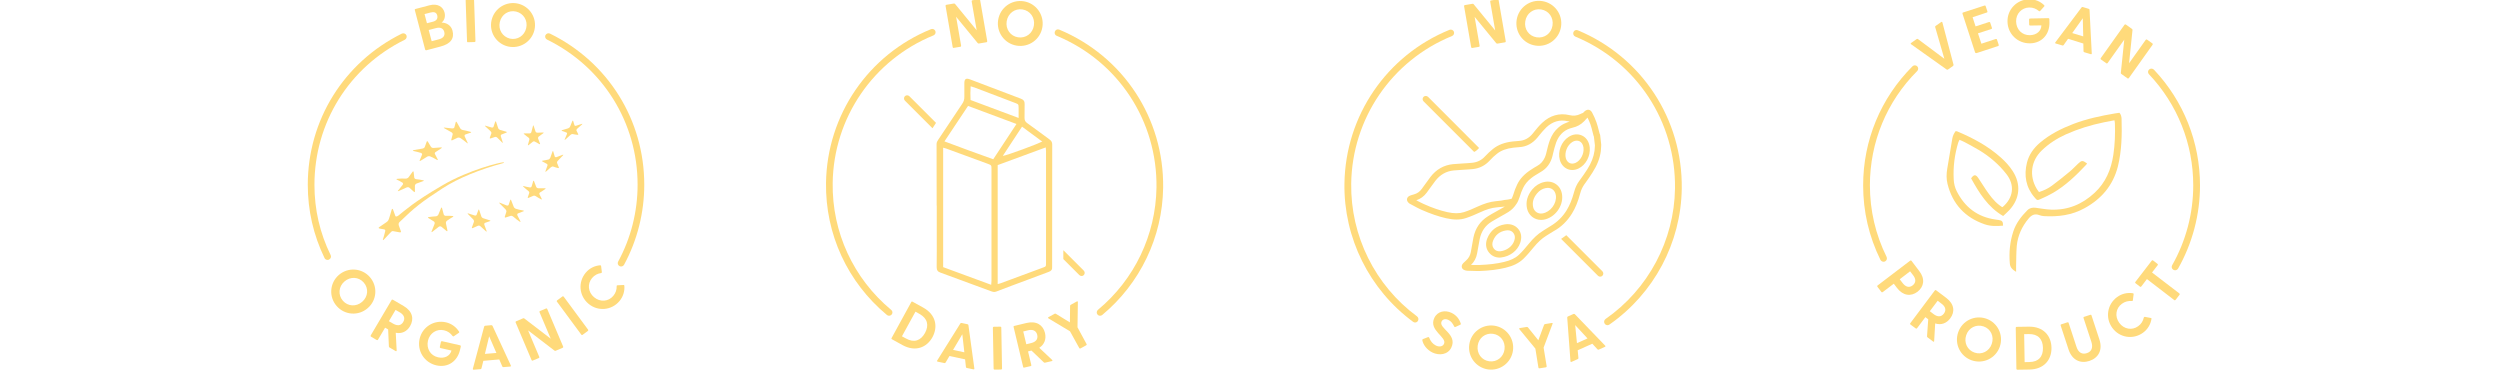 <?xml version="1.0" encoding="utf-8"?>
<!-- Generator: Adobe Illustrator 26.0.1, SVG Export Plug-In . SVG Version: 6.00 Build 0)  -->
<svg version="1.1" id="Layer_1" xmlns="http://www.w3.org/2000/svg" xmlns:xlink="http://www.w3.org/1999/xlink" x="0px" y="0px"
	 viewBox="0 0 270 40" style="enable-background:new 0 0 270 40;" xml:space="preserve">
<style type="text/css">
	.st0{clip-path:url(#SVGID_00000075134978073919746790000006322386117949167766_);}
	.st1{fill:#FFDA7B;}
	.st2{clip-path:url(#SVGID_00000173145264836922542860000008406335476209487549_);}
	.st3{clip-path:url(#SVGID_00000163053908079334780960000017701193503328213660_);}
	.st4{clip-path:url(#SVGID_00000040559881472524826740000003406179193887849883_);}
</style>
<g>
	<g>
		<g>
			<defs>
				<rect id="SVGID_1_" x="143.41" y="-0.08" width="40" height="40"/>
			</defs>
			<clipPath id="SVGID_00000121993761446690039260000000609796206585326500_">
				<use xlink:href="#SVGID_1_"  style="overflow:visible;"/>
			</clipPath>
			<g style="clip-path:url(#SVGID_00000121993761446690039260000000609796206585326500_);">
				<path class="st1" d="M156.77,33.79c-0.69-0.33-1.51-0.19-1.86,0.54c-0.66,1.36,1.4,2.07,1.04,2.81
					c-0.14,0.3-0.52,0.35-0.87,0.18c-0.36-0.18-0.57-0.46-0.73-0.85c-0.03-0.07-0.08-0.08-0.13-0.06l-0.54,0.21
					c-0.06,0.02-0.08,0.07-0.07,0.12c0.08,0.47,0.48,1.03,1.09,1.33c0.73,0.35,1.66,0.25,2.04-0.53c0.7-1.45-1.4-2.08-1.05-2.82
					c0.12-0.24,0.4-0.33,0.73-0.17c0.3,0.14,0.45,0.35,0.64,0.72c0.03,0.06,0.07,0.07,0.13,0.04l0.52-0.24
					c0.06-0.03,0.08-0.07,0.05-0.13C157.61,34.46,157.29,34.04,156.77,33.79z"/>
				<path class="st1" d="M161.36,35.17c-1.3-0.17-2.5,0.73-2.68,2.05c-0.18,1.31,0.75,2.5,2.04,2.68c1.3,0.17,2.5-0.73,2.68-2.04
					C163.58,36.54,162.66,35.35,161.36,35.17z M162.49,37.73c-0.11,0.84-0.83,1.4-1.65,1.29c-0.82-0.11-1.36-0.84-1.25-1.68
					c0.11-0.85,0.83-1.4,1.65-1.29C162.06,36.16,162.6,36.89,162.49,37.73L162.49,37.73z"/>
				<path class="st1" d="M167.6,34.88L166.87,35c-0.05,0.01-0.09,0.04-0.11,0.08l-0.62,1.67l-1.12-1.39
					c-0.03-0.04-0.08-0.05-0.13-0.05l-0.74,0.12c-0.08,0.01-0.1,0.06-0.05,0.13l1.72,2.09l0.33,2.05c0.01,0.06,0.05,0.09,0.11,0.08
					l0.7-0.11c0.06-0.01,0.09-0.05,0.08-0.11l-0.33-2.02l0.96-2.55C167.71,34.91,167.68,34.87,167.6,34.88L167.6,34.88z"/>
				<path class="st1" d="M170.08,33.93c-0.04-0.04-0.1-0.04-0.15-0.02l-0.6,0.27c-0.05,0.02-0.07,0.06-0.07,0.12l0.35,4.71
					c0,0.07,0.05,0.1,0.12,0.07l0.67-0.3c0.05-0.02,0.08-0.06,0.07-0.12l-0.08-0.83l1.58-0.71l0.56,0.61
					c0.04,0.04,0.09,0.05,0.13,0.03l0.67-0.3c0.07-0.03,0.08-0.09,0.03-0.13L170.08,33.93z M170.31,37.06l-0.19-1.95l1.33,1.44
					L170.31,37.06z"/>
				<path class="st1" d="M159.01,5.18l0.71-0.12c0.06-0.01,0.09-0.06,0.08-0.12l-0.54-3.12l2.33,2.84c0.03,0.04,0.08,0.05,0.13,0.05
					l0.82-0.14c0.06-0.01,0.09-0.06,0.08-0.12l-0.77-4.44c-0.01-0.06-0.06-0.09-0.12-0.08l-0.71,0.12
					c-0.06,0.01-0.09,0.06-0.08,0.12l0.54,3.12l-2.33-2.84c-0.03-0.04-0.08-0.05-0.13-0.04l-0.82,0.14
					c-0.06,0.01-0.09,0.06-0.08,0.12l0.77,4.45C158.9,5.15,158.95,5.19,159.01,5.18L159.01,5.18z"/>
				<path class="st1" d="M165.82,4.92c1.32,0.21,2.56-0.69,2.77-2.02c0.21-1.34-0.7-2.57-2.02-2.78c-1.32-0.21-2.56,0.69-2.77,2.02
					C163.59,3.48,164.5,4.72,165.82,4.92L165.82,4.92z M164.73,2.3c0.13-0.86,0.88-1.41,1.71-1.28s1.37,0.88,1.23,1.74
					c-0.13,0.85-0.87,1.4-1.71,1.27C165.12,3.9,164.59,3.15,164.73,2.3z"/>
				<path class="st1" d="M153.74,10.46c-0.13,0.13-0.13,0.35,0,0.48l5.47,5.47c0.13-0.06,0.25-0.14,0.37-0.26
					c0.05-0.06,0.11-0.11,0.16-0.17l-5.51-5.52C154.09,10.33,153.87,10.33,153.74,10.46L153.74,10.46z"/>
				<path class="st1" d="M172.82,29.88c0.09,0,0.17-0.03,0.24-0.1c0.13-0.13,0.13-0.35,0-0.48l-3.9-3.9
					c-0.18,0.14-0.37,0.27-0.56,0.4l3.98,3.98C172.65,29.85,172.73,29.88,172.82,29.88z"/>
				<path class="st1" d="M169.8,18.36c0.22,0,0.45-0.05,0.66-0.15c0.81-0.38,1.33-1.36,1.23-2.3l-0.01-0.06
					c-0.07-0.56-0.37-1-0.82-1.21c-0.45-0.21-0.98-0.16-1.44,0.14c-0.8,0.51-1.21,1.58-0.96,2.49c0.12,0.44,0.4,0.78,0.77,0.96
					C169.41,18.32,169.61,18.36,169.8,18.36z M169.79,15.35c0.17-0.11,0.34-0.16,0.5-0.16c0.1,0,0.2,0.02,0.29,0.06
					c0.24,0.11,0.39,0.36,0.44,0.7c0,0,0,0.02,0,0.03c0.07,0.63-0.31,1.35-0.84,1.6c-0.23,0.11-0.47,0.12-0.66,0.03
					s-0.34-0.27-0.41-0.52C168.95,16.48,169.25,15.7,169.79,15.35L169.79,15.35z"/>
				<path class="st1" d="M169.78,23.05c0.37-0.6,0.64-1.27,0.89-2.19c0.09-0.35,0.24-0.66,0.44-0.95l0.09-0.12
					c0.27-0.38,0.54-0.76,0.79-1.16c0.51-0.79,0.8-1.54,0.9-2.31c0.02-0.15,0.03-0.3,0.03-0.45l0.01-0.2c0-0.02,0-0.04,0-0.06
					l-0.11-1.01c0-0.03-0.01-0.05-0.02-0.08l-0.02-0.04l-0.02-0.04c-0.03-0.12-0.07-0.25-0.1-0.38c-0.07-0.29-0.15-0.58-0.25-0.87
					c-0.12-0.35-0.28-0.68-0.45-1.01c-0.04-0.07-0.14-0.28-0.37-0.32c-0.23-0.04-0.4,0.12-0.47,0.18c-0.05,0.05-0.11,0.1-0.16,0.16
					c-0.09,0.03-0.18,0.06-0.27,0.11c-0.38,0.19-0.77,0.23-1.21,0.12c-1.07-0.25-2.08,0.04-2.93,0.84c-0.33,0.31-0.62,0.66-0.89,1
					l-0.12,0.15c-0.41,0.5-0.89,0.76-1.48,0.8c-0.23,0.01-0.46,0.04-0.69,0.06c-0.88,0.1-1.57,0.36-2.12,0.8
					c-0.3,0.24-0.59,0.51-0.86,0.8c-0.37,0.41-0.82,0.64-1.38,0.7c-0.16,0.02-0.31,0.03-0.47,0.04l-0.63,0.04
					c-0.33,0.02-0.66,0.04-0.99,0.07c-0.98,0.1-1.8,0.56-2.43,1.38c-0.24,0.32-0.47,0.64-0.7,0.96l-0.23,0.32
					c-0.22,0.31-0.5,0.51-0.87,0.61c-0.13,0.04-0.27,0.07-0.39,0.12c-0.25,0.09-0.32,0.26-0.34,0.35c-0.02,0.09-0.02,0.27,0.18,0.45
					c0.04,0.04,0.1,0.08,0.18,0.12c0.11,0.06,0.22,0.12,0.34,0.18c0.27,0.15,0.55,0.3,0.84,0.43c1,0.44,1.85,0.73,2.68,0.92
					c0.41,0.09,0.78,0.14,1.12,0.14c0.37,0,0.71-0.05,1.03-0.16c0.53-0.17,1.03-0.4,1.5-0.61c0.69-0.32,1.24-0.49,1.78-0.54
					l0.28-0.03c0.21-0.02,0.42-0.04,0.63-0.06c-0.13,0.08-0.27,0.16-0.4,0.23l-0.55,0.31c-0.29,0.16-0.58,0.32-0.86,0.5
					c-0.84,0.52-1.37,1.29-1.58,2.3c-0.08,0.39-0.15,0.78-0.21,1.17l-0.07,0.39c-0.07,0.38-0.23,0.67-0.52,0.93
					c-0.1,0.09-0.2,0.18-0.3,0.28c-0.19,0.19-0.17,0.37-0.15,0.46c0.02,0.09,0.1,0.25,0.36,0.32c0.05,0.01,0.13,0.03,0.21,0.04
					c0.13,0,0.25,0.01,0.38,0.01c0.23,0.01,0.46,0.02,0.69,0.02c0.09,0,0.17,0,0.26,0c1.09-0.04,1.99-0.15,2.81-0.35
					c0.84-0.2,1.45-0.5,1.93-0.96c0.4-0.39,0.77-0.83,1.08-1.21c0.48-0.59,0.91-0.98,1.37-1.27l0.22-0.14
					c0.2-0.12,0.4-0.25,0.6-0.37C168.62,24.52,169.28,23.86,169.78,23.05L169.78,23.05z M161.82,21.7l-0.28,0.03
					c-0.62,0.06-1.23,0.25-2,0.6c-0.45,0.21-0.93,0.42-1.43,0.58c-0.51,0.16-1.08,0.16-1.8,0c-0.79-0.18-1.6-0.45-2.55-0.88
					c-0.27-0.12-0.53-0.26-0.8-0.4l0,0c0.46-0.15,0.84-0.43,1.14-0.84l0.23-0.32c0.23-0.32,0.45-0.63,0.69-0.94
					c0.51-0.66,1.17-1.04,1.96-1.12c0.32-0.03,0.64-0.05,0.97-0.07l0.63-0.04c0.17-0.01,0.33-0.02,0.5-0.04
					c0.72-0.08,1.32-0.39,1.81-0.92c0.24-0.27,0.5-0.51,0.78-0.73c0.45-0.36,1.02-0.57,1.77-0.66c0.22-0.02,0.44-0.05,0.65-0.06
					c0.77-0.04,1.43-0.4,1.96-1.04l0.12-0.15c0.26-0.32,0.54-0.66,0.83-0.94c0.68-0.64,1.46-0.87,2.31-0.67
					c0.07,0.02,0.15,0.03,0.22,0.04c-0.04,0.01-0.08,0.03-0.12,0.04c-0.06,0.02-0.11,0.04-0.17,0.06c-0.07,0.02-0.13,0.05-0.19,0.08
					c-0.05,0.02-0.11,0.05-0.16,0.07c-0.06,0.03-0.12,0.07-0.18,0.1c-0.05,0.03-0.09,0.06-0.14,0.09c-0.06,0.04-0.11,0.09-0.17,0.13
					c-0.04,0.03-0.08,0.07-0.12,0.1c-0.05,0.05-0.1,0.1-0.16,0.16c-0.03,0.04-0.07,0.07-0.11,0.11c-0.05,0.06-0.1,0.13-0.15,0.19
					c-0.03,0.04-0.06,0.07-0.09,0.12c-0.05,0.08-0.1,0.16-0.14,0.24c-0.02,0.04-0.04,0.07-0.06,0.1c-0.06,0.12-0.12,0.25-0.17,0.38
					c-0.16,0.43-0.27,0.87-0.37,1.3l-0.04,0.17c-0.04,0.16-0.09,0.3-0.15,0.44c-0.18,0.4-0.45,0.71-0.84,0.92
					c-0.2,0.11-0.4,0.23-0.59,0.36c-0.75,0.47-1.26,1.01-1.56,1.65c-0.17,0.35-0.31,0.72-0.42,1.1c-0.03,0.1-0.07,0.18-0.1,0.27
					c-0.02,0.05-0.05,0.1-0.08,0.16c-0.27,0.07-0.53,0.11-0.78,0.13C162.28,21.65,162.05,21.68,161.82,21.7L161.82,21.7z
					 M167.45,24.42c-0.21,0.12-0.41,0.25-0.61,0.38l-0.22,0.14c-0.53,0.33-1,0.76-1.53,1.41c-0.31,0.38-0.65,0.79-1.03,1.15
					c-0.39,0.37-0.9,0.62-1.62,0.79c-0.78,0.19-1.63,0.29-2.68,0.33c-0.29,0.01-0.59,0-0.89-0.01c0.35-0.33,0.57-0.75,0.66-1.25
					l0.07-0.4c0.07-0.38,0.13-0.77,0.21-1.15c0.17-0.82,0.6-1.45,1.27-1.86c0.27-0.17,0.55-0.32,0.83-0.48
					c0.14-0.08,0.28-0.16,0.42-0.24l0.13-0.07c0.15-0.08,0.29-0.17,0.44-0.26c0.38-0.24,0.67-0.54,0.89-0.9l0.01-0.01
					c0.01-0.01,0.01-0.02,0.02-0.03c0.06-0.09,0.11-0.19,0.15-0.29c0.06-0.13,0.11-0.26,0.15-0.39c0.1-0.35,0.23-0.68,0.38-0.99
					c0.19-0.39,0.47-0.74,0.87-1.05c0.13-0.11,0.28-0.21,0.44-0.31c0.19-0.12,0.37-0.23,0.56-0.34c0.68-0.38,1.12-0.98,1.31-1.79
					l0.04-0.18c0.1-0.41,0.2-0.83,0.34-1.22c0.29-0.77,0.78-1.28,1.47-1.52c0.1-0.03,0.2-0.06,0.31-0.09
					c0.49-0.11,0.88-0.33,1.21-0.66c0.07-0.07,0.15-0.14,0.21-0.23c0.03-0.03,0.06-0.06,0.09-0.09l0.06-0.06
					c0.01-0.01,0.02-0.03,0.03-0.04l0.01-0.01c0.12,0.25,0.24,0.49,0.32,0.74c0.09,0.26,0.16,0.53,0.23,0.82
					c0.03,0.13,0.07,0.26,0.1,0.39c0.01,0.03,0.02,0.06,0.04,0.1l0.11,0.94l-0.01,0.18c-0.01,0.13-0.01,0.26-0.03,0.4
					c-0.09,0.67-0.35,1.34-0.79,2.03c-0.25,0.39-0.51,0.76-0.78,1.13l-0.09,0.12c-0.25,0.35-0.43,0.74-0.54,1.16
					c-0.23,0.85-0.49,1.47-0.82,2.01C168.76,23.42,168.18,23.99,167.45,24.42z"/>
				<path class="st1" d="M168.06,19.9c-0.36-0.26-0.82-0.35-1.29-0.24c-0.5,0.11-0.93,0.38-1.28,0.79
					c-0.53,0.64-0.73,1.34-0.57,2.07c0.16,0.73,0.78,1.23,1.51,1.23c0.09,0,0.18-0.01,0.27-0.02c1.2-0.2,2.14-1.44,2.01-2.65
					C168.66,20.58,168.43,20.16,168.06,19.9L168.06,19.9z M166.59,23.05c-0.48,0.08-0.9-0.2-1.01-0.68c-0.11-0.53,0.02-1,0.43-1.49
					c0.25-0.3,0.55-0.49,0.9-0.56c0.08-0.02,0.16-0.03,0.24-0.03c0.19,0,0.37,0.05,0.52,0.16c0.21,0.15,0.33,0.39,0.37,0.69l0,0
					C168.13,22,167.44,22.91,166.59,23.05L166.59,23.05z"/>
				<path class="st1" d="M162.53,24.23c-0.91,0.14-1.57,0.67-1.91,1.53c-0.2,0.51-0.16,1.01,0.12,1.42s0.71,0.64,1.22,0.64
					c0.05,0,0.09,0,0.14-0.01h0.01c0.97-0.11,1.78-0.73,2.07-1.58c0.18-0.53,0.14-1-0.13-1.4
					C163.71,24.35,163.17,24.13,162.53,24.23z M163.53,26.02c-0.2,0.59-0.81,1.04-1.5,1.12c-0.22,0.02-0.52-0.03-0.73-0.34
					c-0.15-0.23-0.17-0.49-0.05-0.8c0.25-0.63,0.71-1,1.38-1.11c0.07-0.01,0.13-0.02,0.2-0.02c0.28,0,0.5,0.11,0.65,0.34
					C163.63,25.44,163.65,25.7,163.53,26.02z"/>
				<path class="st1" d="M145.93,19.83c0.1-7.03,4.38-13.29,10.89-15.94c0.19-0.08,0.27-0.29,0.2-0.47
					c-0.07-0.18-0.29-0.27-0.47-0.2c-6.79,2.76-11.24,9.28-11.35,16.6c-0.09,5.87,2.69,11.46,7.42,14.94
					c0.07,0.05,0.14,0.07,0.21,0.07c0.11,0,0.22-0.05,0.29-0.15c0.12-0.16,0.08-0.39-0.08-0.51
					C148.51,30.83,145.85,25.47,145.93,19.83L145.93,19.83z"/>
				<path class="st1" d="M170.4,3.27c-0.19-0.08-0.4,0.01-0.47,0.2c-0.07,0.19,0.01,0.4,0.2,0.48c6.65,2.76,10.87,9.2,10.77,16.41
					c-0.08,5.61-2.89,10.88-7.5,14.09c-0.16,0.11-0.21,0.34-0.09,0.51c0.07,0.1,0.18,0.16,0.3,0.16c0.07,0,0.14-0.02,0.21-0.07
					c4.81-3.35,7.73-8.83,7.81-14.68C181.73,12.86,177.32,6.15,170.4,3.27L170.4,3.27z"/>
			</g>
		</g>
	</g>
</g>
<g>
	<g>
		<g>
			<defs>
				<rect id="SVGID_00000052804865749222370620000005523668777886511245_" x="199.41" y="-0.08" width="40" height="40"/>
			</defs>
			<clipPath id="SVGID_00000173129914362677540090000017890906426359321740_">
				<use xlink:href="#SVGID_00000052804865749222370620000005523668777886511245_"  style="overflow:visible;"/>
			</clipPath>
			<g style="clip-path:url(#SVGID_00000173129914362677540090000017890906426359321740_);">
				<path class="st1" d="M229.13,12.82c-0.01-0.23-0.07-0.46-0.23-0.64c-0.17,0.03-0.33,0.05-0.48,0.07
					c-1.53,0.26-3.05,0.58-4.51,1.14c-1.3,0.5-2.53,1.12-3.59,2.02c-0.68,0.58-1.19,1.28-1.41,2.16c-0.34,1.38-0.12,2.66,0.83,3.76
					c0.27,0.32,0.29,0.33,0.66,0.16c0.45-0.2,0.9-0.41,1.33-0.66c1.37-0.8,2.5-1.89,3.58-3.04c0.04-0.04,0.06-0.09,0.09-0.14
					c-0.48-0.35-0.58-0.34-0.97,0.03c-0.31,0.29-0.59,0.6-0.92,0.87c-0.63,0.52-1.26,1.03-1.91,1.51c-0.41,0.3-0.87,0.52-1.39,0.68
					c-0.09-0.13-0.18-0.24-0.25-0.36c-0.82-1.38-0.62-2.99,0.53-4.11c0.77-0.75,1.66-1.32,2.63-1.76c1.32-0.59,2.69-1.01,4.1-1.3
					c0.37-0.08,0.73-0.14,1.14-0.22c0.03,0.16,0.05,0.25,0.05,0.34c0.04,1.14,0,2.27-0.17,3.4c-0.24,1.58-0.82,2.98-2.03,4.1
					c-1.34,1.24-2.88,1.88-4.71,1.81c-0.55-0.02-1.1-0.13-1.64-0.2c-0.35-0.05-0.67,0.02-0.92,0.28c-0.65,0.66-1.21,1.38-1.5,2.27
					c-0.37,1.12-0.48,2.27-0.38,3.45c0.03,0.45,0.29,0.68,0.68,0.92c0-0.24,0-0.43,0-0.62c0.02-0.73,0.01-1.46,0.07-2.18
					c0.11-1.12,0.56-2.1,1.28-2.96c0.31-0.37,0.66-0.56,1.15-0.37c0.16,0.06,0.34,0.1,0.51,0.11c1.54,0.09,3.02-0.1,4.39-0.86
					c1.82-1,3.07-2.46,3.59-4.5C229.15,16.28,229.18,14.56,229.13,12.82L229.13,12.82z"/>
				<path class="st1" d="M215.87,23.76c-0.11-0.02-0.23-0.03-0.35-0.05c-1.94-0.27-3.31-1.32-4.19-3.05
					c-0.21-0.41-0.31-0.85-0.33-1.3c-0.07-1.35,0.1-2.67,0.49-3.96c0.03-0.09,0.08-0.18,0.14-0.3c0.19,0.09,0.37,0.15,0.53,0.24
					c0.55,0.3,1.11,0.59,1.64,0.91c1.11,0.68,2.09,1.52,2.9,2.56c0.93,1.19,0.75,2.57-0.43,3.56c-0.04-0.01-0.08-0.02-0.11-0.05
					c-0.08-0.06-0.17-0.12-0.25-0.18c-0.6-0.46-1.03-1.07-1.45-1.68c-0.28-0.41-0.53-0.84-0.81-1.24c-0.27-0.4-0.47-0.39-0.77,0.04
					c0.87,1.57,1.8,3.1,3.46,4.07c0.24-0.23,0.47-0.42,0.68-0.65c1.14-1.24,1.27-2.79,0.35-4.21c-0.35-0.54-0.78-1.01-1.26-1.44
					c-1.39-1.25-3.02-2.12-4.73-2.84c-0.04-0.02-0.08-0.01-0.17-0.03c-0.19,0.26-0.31,0.51-0.36,0.81
					c-0.18,1.09-0.37,2.18-0.55,3.27c-0.09,0.54-0.1,1.08,0.03,1.61c0.54,2.19,1.9,3.65,4.03,4.38c0.65,0.22,1.31,0.2,1.97,0.14
					C216.33,23.93,216.24,23.82,215.87,23.76z"/>
				<path class="st1" d="M207.27,29.26l-0.83-1.09c-0.04-0.05-0.09-0.05-0.14-0.02l-3.52,2.68c-0.05,0.04-0.05,0.09-0.02,0.14
					l0.43,0.56c0.04,0.05,0.09,0.05,0.14,0.02l1.2-0.91l0.34,0.45c0.66,0.87,1.52,0.95,2.22,0.42
					C207.79,30.97,207.94,30.12,207.27,29.26L207.27,29.26z M206.57,30.82c-0.43,0.33-0.81,0.1-1.07-0.23l-0.33-0.43l1.12-0.86
					l0.33,0.43C206.88,30.06,206.99,30.49,206.57,30.82L206.57,30.82z"/>
				<path class="st1" d="M210.19,32.17l-1.09-0.82c-0.05-0.04-0.1-0.03-0.14,0.02l-2.65,3.54c-0.04,0.05-0.03,0.1,0.02,0.14
					l0.57,0.42c0.05,0.04,0.1,0.03,0.14-0.02l0.9-1.2l0.31,0.23l-0.13,1.83c-0.01,0.05,0.01,0.09,0.05,0.12l0.6,0.45
					c0.06,0.05,0.12,0.03,0.12-0.05l0.11-1.9c0.64,0.21,1.22-0.01,1.62-0.54C211.16,33.68,211.07,32.83,210.19,32.17z M209.94,33.87
					c-0.33,0.43-0.75,0.32-1.09,0.07l-0.43-0.33l0.85-1.13l0.43,0.33C210.04,33.06,210.26,33.44,209.94,33.87L209.94,33.87z"/>
				<path class="st1" d="M214.5,34.41c-1.24-0.42-2.59,0.23-3.02,1.49c-0.43,1.25,0.24,2.6,1.48,3.02c1.24,0.42,2.59-0.23,3.02-1.48
					C216.41,36.18,215.74,34.83,214.5,34.41L214.5,34.41z M215.11,37.14c-0.27,0.8-1.08,1.21-1.86,0.94s-1.17-1.08-0.9-1.88
					c0.27-0.81,1.08-1.21,1.87-0.95C215,35.51,215.39,36.33,215.11,37.14z"/>
				<path class="st1" d="M219.1,35.28l-1.3,0.02c-0.06,0-0.1,0.04-0.1,0.1l0.07,4.43c0,0.06,0.04,0.1,0.1,0.1l1.3-0.02
					c1.59-0.02,2.41-1.06,2.39-2.35C221.54,36.26,220.69,35.25,219.1,35.28z M219.16,39.1l-0.5,0.01l-0.05-3.02l0.5-0.01
					c1-0.02,1.51,0.54,1.53,1.49C220.66,38.52,220.16,39.09,219.16,39.1z"/>
				<path class="st1" d="M225.88,34.06c-0.02-0.06-0.07-0.08-0.13-0.06l-0.67,0.22c-0.06,0.02-0.08,0.07-0.06,0.12l0.85,2.59
					c0.2,0.62,0.01,1.05-0.49,1.21c-0.51,0.17-0.92-0.06-1.12-0.68l-0.85-2.59c-0.02-0.06-0.07-0.08-0.13-0.06l-0.67,0.22
					c-0.06,0.02-0.08,0.07-0.06,0.12l0.85,2.59c0.38,1.16,1.29,1.56,2.26,1.24c0.96-0.32,1.46-1.17,1.07-2.33L225.88,34.06z"/>
				<path class="st1" d="M232.28,34.34l-0.63-0.12c-0.06-0.01-0.1,0.02-0.12,0.08c-0.08,0.36-0.27,0.69-0.61,0.93
					c-0.65,0.48-1.54,0.33-2.04-0.36c-0.51-0.7-0.37-1.59,0.28-2.06c0.34-0.25,0.71-0.33,1.08-0.3c0.06,0.01,0.1-0.02,0.11-0.09
					l0.08-0.64c0.01-0.07-0.02-0.1-0.08-0.11c-0.57-0.09-1.18,0.03-1.7,0.41c-1.07,0.78-1.31,2.25-0.52,3.33
					c0.78,1.07,2.25,1.3,3.32,0.52c0.52-0.38,0.82-0.92,0.91-1.49C232.38,34.39,232.35,34.35,232.28,34.34L232.28,34.34z"/>
				<path class="st1" d="M232.42,29.43l0.61-0.79c0.04-0.05,0.03-0.1-0.02-0.14l-0.48-0.37c-0.05-0.04-0.1-0.03-0.14,0.02l-1.77,2.3
					c-0.04,0.05-0.03,0.1,0.02,0.14l0.48,0.37c0.05,0.04,0.1,0.03,0.14-0.02l0.61-0.8l2.95,2.27c0.05,0.04,0.1,0.03,0.14-0.02
					l0.43-0.56c0.04-0.05,0.03-0.1-0.02-0.14L232.42,29.43z"/>
				<path class="st1" d="M210.24,7.51c0.05,0.03,0.09,0.03,0.14,0l0.54-0.38c0.04-0.03,0.07-0.08,0.06-0.14l-1.2-4.56
					c-0.02-0.07-0.07-0.09-0.13-0.05l-0.6,0.42c-0.04,0.03-0.07,0.07-0.05,0.13l0.99,3.42l-2.85-2.13c-0.05-0.04-0.09-0.03-0.14,0
					l-0.6,0.42c-0.06,0.04-0.06,0.1,0,0.14L210.24,7.51z"/>
				<path class="st1" d="M213.48,5.73l2.32-0.76c0.06-0.02,0.08-0.07,0.06-0.13l-0.19-0.57c-0.02-0.06-0.07-0.08-0.13-0.06
					l-1.55,0.51l-0.37-1.12l1.45-0.47c0.06-0.02,0.08-0.07,0.06-0.12l-0.19-0.57c-0.02-0.06-0.07-0.08-0.13-0.06l-1.45,0.47
					l-0.32-0.99l1.54-0.51c0.06-0.02,0.08-0.07,0.06-0.12l-0.19-0.57c-0.02-0.06-0.07-0.08-0.13-0.06l-2.31,0.75
					c-0.06,0.02-0.08,0.07-0.06,0.13l1.37,4.21C213.37,5.72,213.42,5.75,213.48,5.73L213.48,5.73z"/>
				<path class="st1" d="M219.26,4.68c1.31-0.03,2.1-1.02,2.08-2.23l-0.01-0.39c0-0.06-0.04-0.1-0.1-0.1L219.24,2
					c-0.06,0-0.1,0.04-0.1,0.1l0.01,0.56c0,0.06,0.04,0.1,0.1,0.1l1.22-0.02c-0.01,0.57-0.47,1.04-1.23,1.06
					c-0.87,0.02-1.48-0.62-1.5-1.48c-0.02-0.84,0.6-1.49,1.41-1.51c0.42-0.01,0.77,0.14,1.05,0.38c0.05,0.04,0.1,0.04,0.14-0.01
					l0.43-0.48c0.05-0.05,0.04-0.09,0-0.14c-0.42-0.41-0.99-0.65-1.63-0.64c-1.32,0.03-2.36,1.1-2.33,2.41
					C216.83,3.67,217.91,4.71,219.26,4.68z"/>
				<path class="st1" d="M222.74,4.91c0.05,0.02,0.09,0.01,0.13-0.04l0.48-0.68L225,4.7l0.02,0.83c0,0.06,0.03,0.09,0.08,0.11
					l0.7,0.21c0.07,0.02,0.11-0.01,0.11-0.08l-0.24-4.71c0-0.06-0.05-0.1-0.1-0.11l-0.63-0.19c-0.05-0.02-0.1,0-0.13,0.04
					l-2.83,3.77c-0.04,0.05-0.03,0.11,0.04,0.13L222.74,4.91z M224.94,1.97l0.05,1.96l-1.19-0.36L224.94,1.97z"/>
				<path class="st1" d="M227.48,6.83c0.05,0.04,0.1,0.03,0.14-0.02l1.8-2.53l-0.37,3.59c-0.01,0.05,0.02,0.09,0.06,0.12l0.66,0.47
					c0.05,0.04,0.1,0.02,0.14-0.02l2.57-3.61c0.03-0.05,0.03-0.1-0.02-0.14l-0.58-0.41c-0.05-0.04-0.1-0.02-0.14,0.02l-1.8,2.53
					l0.37-3.59c0.01-0.05-0.02-0.09-0.06-0.12l-0.66-0.47c-0.05-0.03-0.1-0.02-0.14,0.02l-2.57,3.61c-0.03,0.05-0.03,0.1,0.02,0.14
					L227.48,6.83z"/>
				<path class="st1" d="M203.43,28.27c0.05,0,0.11-0.01,0.16-0.04c0.18-0.09,0.25-0.31,0.16-0.49c-1.19-2.41-1.8-5.01-1.8-7.73
					c0-4.66,1.82-9.05,5.11-12.34c0.14-0.14,0.14-0.37,0-0.51c-0.14-0.14-0.37-0.14-0.51,0c-3.43,3.43-5.33,8-5.33,12.86
					c0,2.83,0.63,5.53,1.87,8.05C203.16,28.19,203.29,28.27,203.43,28.27L203.43,28.27z"/>
				<path class="st1" d="M232.1,7.51c-0.15,0.14-0.15,0.37-0.01,0.51c3.08,3.26,4.78,7.51,4.78,12c0,3.03-0.79,6.01-2.28,8.63
					c-0.1,0.17-0.04,0.4,0.14,0.49c0.06,0.03,0.12,0.05,0.18,0.05c0.13,0,0.25-0.07,0.32-0.18c1.55-2.73,2.37-5.83,2.37-8.98
					c0-4.67-1.77-9.11-4.97-12.5C232.48,7.38,232.25,7.37,232.1,7.51z"/>
			</g>
		</g>
	</g>
</g>
<g>
	<g>
		<g>
			<defs>
				<rect id="SVGID_00000177447334159348888080000014652276776217785515_" x="87.41" y="-0.08" width="40" height="40"/>
			</defs>
			<clipPath id="SVGID_00000011022561879444372650000006758161907731433378_">
				<use xlink:href="#SVGID_00000177447334159348888080000014652276776217785515_"  style="overflow:visible;"/>
			</clipPath>
			<g style="clip-path:url(#SVGID_00000011022561879444372650000006758161907731433378_);">
				<path class="st1" d="M99.69,33.21l-1.14-0.63c-0.05-0.03-0.11-0.01-0.13,0.04l-2.13,3.89c-0.03,0.05-0.01,0.11,0.04,0.13
					l1.14,0.63c1.39,0.76,2.62,0.27,3.24-0.86C101.32,35.27,101.08,33.97,99.69,33.21z M99.9,35.96c-0.46,0.83-1.17,1.09-2.05,0.6
					l-0.44-0.24l1.46-2.66l0.43,0.24C100.18,34.39,100.35,35.13,99.9,35.96z"/>
				<path class="st1" d="M104.5,35.02l-0.65-0.14c-0.05-0.01-0.1,0.01-0.13,0.05l-2.5,4c-0.04,0.06-0.02,0.11,0.05,0.13l0.72,0.15
					c0.05,0.01,0.09,0,0.13-0.05l0.42-0.71l1.69,0.36l0.09,0.83c0.01,0.06,0.04,0.09,0.09,0.1l0.72,0.15
					c0.07,0.01,0.11-0.02,0.1-0.09l-0.64-4.67C104.59,35.07,104.55,35.03,104.5,35.02z M102.93,37.79l1-1.69l0.22,1.95L102.93,37.79
					z"/>
				<path class="st1" d="M108.04,35.28l-0.71,0.01c-0.06,0-0.1,0.04-0.1,0.1l0.08,4.43c0,0.06,0.04,0.1,0.1,0.1l0.71-0.01
					c0.06,0,0.1-0.04,0.1-0.1l-0.08-4.43C108.14,35.32,108.1,35.28,108.04,35.28z"/>
				<path class="st1" d="M112.24,37.56c0.57-0.36,0.77-0.95,0.62-1.6c-0.21-0.86-0.92-1.33-1.99-1.08l-1.33,0.32
					c-0.06,0.01-0.09,0.06-0.07,0.12l1.03,4.31c0.01,0.06,0.06,0.09,0.12,0.07l0.69-0.16c0.06-0.01,0.09-0.06,0.07-0.12l-0.35-1.47
					l0.37-0.09l1.33,1.27c0.04,0.04,0.08,0.05,0.13,0.04l0.73-0.17c0.08-0.02,0.1-0.07,0.04-0.13L112.24,37.56z M111.37,37.05
					l-0.53,0.13l-0.33-1.38l0.53-0.13c0.41-0.1,0.85-0.03,0.98,0.49C112.14,36.7,111.78,36.95,111.37,37.05z"/>
				<path class="st1" d="M116.37,35.35l0.04-2.72c0-0.08-0.05-0.11-0.12-0.07l-0.65,0.36c-0.05,0.03-0.07,0.06-0.07,0.12l-0.02,1.78
					l-1.52-0.93c-0.05-0.03-0.09-0.03-0.14,0l-0.65,0.36c-0.07,0.04-0.07,0.09,0,0.14l2.32,1.39l1,1.81
					c0.03,0.05,0.08,0.07,0.13,0.04l0.62-0.34c0.05-0.03,0.07-0.08,0.04-0.13L116.37,35.35z"/>
				<path class="st1" d="M103.01,5.17l0.71-0.12c0.06-0.01,0.09-0.06,0.08-0.12l-0.54-3.12l2.33,2.84c0.03,0.04,0.08,0.05,0.13,0.05
					l0.82-0.14c0.06-0.01,0.09-0.06,0.08-0.12l-0.77-4.45c-0.01-0.06-0.06-0.09-0.12-0.08l-0.71,0.12
					c-0.06,0.01-0.09,0.06-0.08,0.12l0.54,3.12l-2.33-2.84c-0.03-0.04-0.08-0.05-0.13-0.05l-0.82,0.14
					c-0.06,0.01-0.09,0.06-0.08,0.12l0.77,4.45C102.9,5.15,102.95,5.19,103.01,5.17z"/>
				<path class="st1" d="M109.81,4.93c1.32,0.21,2.56-0.68,2.77-2.01c0.21-1.34-0.7-2.57-2.01-2.78c-1.32-0.21-2.56,0.68-2.77,2.02
					C107.59,3.48,108.49,4.72,109.81,4.93z M108.72,2.3c0.14-0.86,0.88-1.41,1.71-1.28c0.83,0.13,1.37,0.89,1.23,1.74
					c-0.13,0.85-0.88,1.4-1.71,1.27C109.12,3.9,108.59,3.15,108.72,2.3z"/>
				<path class="st1" d="M97.73,10.39c-0.13,0.13-0.13,0.35,0,0.48l2.98,2.98l0.38-0.58l-2.88-2.88
					C98.08,10.26,97.86,10.26,97.73,10.39z"/>
				<path class="st1" d="M116.81,29.81c0.09,0,0.17-0.03,0.24-0.1c0.13-0.13,0.13-0.35,0-0.48l-2.21-2.21v0.96l1.73,1.73
					C116.64,29.77,116.72,29.81,116.81,29.81z"/>
				<path class="st1" d="M107.59,31.49c1.11-0.43,2.23-0.84,3.35-1.26c0.78-0.29,1.55-0.58,2.33-0.87c0.25-0.09,0.39-0.24,0.36-0.52
					c-0.01-0.06,0-0.12,0-0.17c0-4.35,0-8.71,0.01-13.06c0-0.25-0.09-0.4-0.28-0.54c-0.81-0.59-1.61-1.2-2.43-1.78
					c-0.2-0.14-0.28-0.3-0.28-0.55c0.02-0.49-0.01-0.99,0.01-1.49c0.01-0.31-0.11-0.48-0.4-0.59c-1.84-0.69-3.67-1.4-5.51-2.09
					c-0.43-0.16-0.6-0.04-0.6,0.42c-0.01,0.48-0.01,0.96,0,1.44c0.01,0.31-0.07,0.56-0.25,0.81c-0.86,1.28-1.71,2.57-2.57,3.85
					c-0.1,0.15-0.18,0.28-0.18,0.48c0.01,2.21,0.01,4.43,0.01,6.64h0.01v3.19c0,1.15,0.01,2.3-0.01,3.45c0,0.32,0.11,0.49,0.4,0.59
					c0.3,0.1,0.6,0.22,0.9,0.33c1.53,0.56,3.06,1.13,4.59,1.69C107.23,31.52,107.39,31.57,107.59,31.49L107.59,31.49z M112.97,16.29
					c0,4.03,0,8.07,0,12.1c0,0.39,0,0.39-0.33,0.51c-1.54,0.57-3.08,1.14-4.62,1.71c-0.08,0.03-0.16,0.04-0.27,0.07
					c0-4.29,0-8.55,0-12.85c1.71-0.63,3.43-1.26,5.19-1.91C112.95,16.07,112.97,16.18,112.97,16.29z M110.38,13.68
					c0.72,0.54,1.37,1.02,2.03,1.5c0.05,0.03,0.1,0.06,0.16,0.09c-0.36,0.24-3.84,1.52-4.27,1.57
					C109,15.78,109.68,14.75,110.38,13.68z M104.83,9.32c0.17,0.05,0.3,0.09,0.42,0.13c1.47,0.56,2.93,1.11,4.39,1.67
					c0.36,0.14,0.36,0.14,0.37,0.53c0,0.33,0,0.66,0,1.09c-1.78-0.67-3.48-1.3-5.19-1.94C104.8,10.31,104.79,9.84,104.83,9.32z
					 M107.08,30.35c0,0.11-0.01,0.23-0.03,0.41c-1.75-0.64-3.46-1.27-5.19-1.91c0-4.3,0-8.59,0-12.9c0.13,0.04,0.23,0.06,0.32,0.09
					c1.5,0.55,3,1.1,4.5,1.65c0.39,0.15,0.4,0.15,0.4,0.55C107.08,22.28,107.08,26.31,107.08,30.35z M102,15.27
					c0.87-1.31,1.7-2.56,2.55-3.83c1.74,0.65,3.47,1.29,5.23,1.95c-0.85,1.29-1.66,2.52-2.51,3.81
					C105.52,16.59,103.79,15.93,102,15.27z"/>
				<path class="st1" d="M96.25,33.47c-4.09-3.4-6.4-8.4-6.32-13.71c0.1-7.03,4.38-13.29,10.89-15.94c0.19-0.08,0.27-0.29,0.2-0.47
					c-0.08-0.19-0.29-0.27-0.47-0.2c-6.78,2.76-11.23,9.28-11.34,16.6c-0.08,5.53,2.32,10.73,6.58,14.27
					c0.07,0.06,0.15,0.08,0.23,0.08c0.1,0,0.21-0.05,0.28-0.13C96.43,33.82,96.41,33.59,96.25,33.47z"/>
				<path class="st1" d="M114.4,3.2c-0.19-0.08-0.4,0.01-0.47,0.2c-0.08,0.19,0.01,0.4,0.2,0.47c6.65,2.76,10.87,9.2,10.77,16.4
					c-0.08,5.11-2.38,9.92-6.32,13.19c-0.15,0.13-0.18,0.36-0.05,0.51c0.07,0.09,0.18,0.13,0.28,0.13c0.08,0,0.16-0.03,0.23-0.08
					c4.1-3.41,6.5-8.41,6.58-13.74C125.72,12.79,121.32,6.08,114.4,3.2z"/>
			</g>
		</g>
	</g>
</g>
<g>
	<g>
		<g>
			<defs>
				<rect id="SVGID_00000093882045416439430820000012261896660831248817_" x="31.41" y="-0.08" width="40" height="40"/>
			</defs>
			<clipPath id="SVGID_00000047770067004260271890000011591222070888700554_">
				<use xlink:href="#SVGID_00000093882045416439430820000012261896660831248817_"  style="overflow:visible;"/>
			</clipPath>
			<g style="clip-path:url(#SVGID_00000047770067004260271890000011591222070888700554_);">
				<path class="st1" d="M39.95,29.93c-0.86-0.99-2.36-1.1-3.36-0.23s-1.09,2.37-0.23,3.35c0.86,0.99,2.36,1.1,3.35,0.23
					C40.72,32.42,40.81,30.92,39.95,29.93z M39.11,32.6c-0.64,0.55-1.54,0.5-2.08-0.12c-0.54-0.62-0.47-1.53,0.17-2.08
					c0.64-0.56,1.55-0.51,2.09,0.12C39.83,31.14,39.76,32.04,39.11,32.6z"/>
				<path class="st1" d="M43.61,33.06l-1.18-0.69c-0.05-0.03-0.11-0.02-0.14,0.04l-2.25,3.81c-0.03,0.05-0.02,0.11,0.03,0.14
					l0.61,0.36c0.05,0.03,0.11,0.02,0.14-0.03l0.77-1.3l0.33,0.19L42,37.41c0,0.05,0.02,0.09,0.07,0.12l0.65,0.38
					c0.07,0.04,0.12,0.02,0.12-0.07l-0.1-1.9c0.66,0.13,1.21-0.14,1.55-0.72C44.74,34.45,44.55,33.61,43.61,33.06z M43.55,34.77
					c-0.27,0.47-0.71,0.4-1.08,0.19L42,34.69l0.72-1.22l0.47,0.27C43.55,33.95,43.82,34.31,43.55,34.77z"/>
				<path class="st1" d="M49.68,37.29l-1.94-0.44c-0.06-0.01-0.11,0.02-0.12,0.07l-0.12,0.55c-0.01,0.06,0.02,0.11,0.07,0.12
					l1.19,0.27c-0.15,0.55-0.71,0.9-1.45,0.73c-0.84-0.19-1.28-0.96-1.09-1.8c0.19-0.82,0.95-1.3,1.73-1.12
					c0.41,0.09,0.71,0.32,0.93,0.62c0.04,0.05,0.09,0.06,0.14,0.02l0.53-0.36c0.05-0.03,0.07-0.08,0.03-0.13
					c-0.31-0.49-0.8-0.87-1.42-1.01c-1.29-0.29-2.55,0.5-2.84,1.78c-0.3,1.3,0.5,2.57,1.81,2.87c1.28,0.29,2.28-0.48,2.55-1.66
					l0.09-0.38C49.77,37.35,49.74,37.3,49.68,37.29z"/>
				<path class="st1" d="M53.19,35.19c-0.02-0.05-0.08-0.07-0.13-0.07l-0.66,0.06c-0.05,0.01-0.09,0.03-0.11,0.09l-1.22,4.55
					c-0.02,0.07,0.02,0.11,0.09,0.11l0.73-0.06c0.05,0,0.09-0.03,0.11-0.09l0.2-0.81l1.72-0.15l0.33,0.76
					c0.03,0.06,0.07,0.07,0.12,0.07l0.73-0.06c0.07-0.01,0.1-0.05,0.07-0.12L53.19,35.19z M52.37,38.22l0.46-1.9l0.78,1.8
					L52.37,38.22z"/>
				<path class="st1" d="M59.1,33.37c-0.02-0.05-0.07-0.08-0.13-0.05l-0.65,0.27c-0.05,0.02-0.08,0.07-0.05,0.13l1.21,2.86
					l-2.86-2.19c-0.04-0.03-0.09-0.03-0.13-0.01l-0.75,0.32c-0.05,0.02-0.08,0.07-0.05,0.13l1.72,4.06
					c0.02,0.05,0.07,0.08,0.13,0.05l0.65-0.27c0.05-0.02,0.08-0.07,0.05-0.13l-1.21-2.86l2.86,2.19c0.04,0.03,0.09,0.03,0.13,0.01
					l0.75-0.32c0.05-0.02,0.08-0.07,0.05-0.13L59.1,33.37z"/>
				<path class="st1" d="M60.88,32.04c-0.04-0.05-0.09-0.06-0.14-0.02l-0.57,0.42c-0.05,0.04-0.06,0.09-0.02,0.14l2.63,3.56
					c0.04,0.05,0.09,0.06,0.14,0.02l0.57-0.42c0.05-0.04,0.06-0.09,0.02-0.14L60.88,32.04z"/>
				<path class="st1" d="M67.33,30.78l-0.64,0.03c-0.06,0-0.1,0.04-0.09,0.1c0.01,0.37-0.1,0.73-0.37,1.05
					c-0.52,0.62-1.42,0.69-2.07,0.14c-0.66-0.55-0.74-1.45-0.22-2.07c0.27-0.32,0.61-0.49,0.98-0.54c0.06-0.01,0.09-0.05,0.08-0.11
					l-0.08-0.64c-0.01-0.07-0.04-0.09-0.11-0.09c-0.58,0.05-1.14,0.31-1.55,0.8c-0.85,1.01-0.73,2.49,0.29,3.35
					c1.01,0.86,2.5,0.73,3.35-0.28c0.41-0.49,0.58-1.09,0.53-1.66C67.43,30.81,67.4,30.77,67.33,30.78z"/>
				<path class="st1" d="M46.04,5.43l1.52-0.4c1.12-0.29,1.53-0.88,1.31-1.72c-0.15-0.58-0.67-0.87-1.18-0.87
					c0.29-0.21,0.44-0.63,0.32-1.09c-0.16-0.61-0.74-1.01-1.62-0.78l-1.52,0.4c-0.06,0.01-0.09,0.06-0.07,0.12l1.12,4.28
					C45.94,5.41,45.99,5.44,46.04,5.43z M47.98,3.44c0.11,0.42-0.12,0.69-0.59,0.81l-0.77,0.2L46.3,3.24l0.77-0.2
					C47.54,2.91,47.87,3.04,47.98,3.44z M46.51,1.35c0.35-0.09,0.62-0.03,0.71,0.31c0.09,0.36-0.09,0.58-0.45,0.68l-0.66,0.17
					l-0.26-0.99L46.51,1.35z"/>
				<path class="st1" d="M50.54,4.56l0.71-0.02c0.06,0,0.1-0.04,0.1-0.1L51.2,0.02c0-0.06-0.04-0.1-0.1-0.1l-0.71,0.02
					c-0.06,0-0.1,0.04-0.1,0.1l0.15,4.42C50.44,4.53,50.48,4.57,50.54,4.56z"/>
				<path class="st1" d="M54.87,5.02c1.27,0.29,2.55-0.5,2.85-1.78c0.3-1.29-0.51-2.56-1.78-2.85s-2.55,0.5-2.85,1.79
					C52.79,3.46,53.6,4.73,54.87,5.02z M53.98,2.38c0.19-0.83,0.95-1.32,1.76-1.13c0.8,0.19,1.28,0.96,1.09,1.79
					c-0.19,0.82-0.95,1.31-1.76,1.13C54.27,3.97,53.79,3.2,53.98,2.38z"/>
				<path class="st1" d="M48.02,13.78c-0.11-0.01-0.12,0.03-0.02,0.08c0.3,0.16,0.45,0.25,0.75,0.42c0.1,0.06,0.16,0.16,0.14,0.23
					c-0.06,0.22-0.09,0.35-0.15,0.57c-0.02,0.07,0.03,0.1,0.1,0.07c0.24-0.11,0.36-0.18,0.59-0.28c0.08-0.03,0.21-0.01,0.31,0.05
					c0.28,0.2,0.41,0.28,0.68,0.51c0.09,0.08,0.12,0.07,0.08-0.02c-0.12-0.28-0.18-0.41-0.31-0.67c-0.04-0.09-0.02-0.18,0.06-0.21
					c0.24-0.1,0.36-0.12,0.59-0.2c0.07-0.03,0.06-0.07-0.05-0.1c-0.38-0.1-0.49-0.13-0.81-0.19c-0.11-0.02-0.23-0.1-0.28-0.19
					c-0.14-0.26-0.21-0.38-0.36-0.64c-0.05-0.08-0.1-0.09-0.12-0.02c-0.06,0.23-0.09,0.34-0.15,0.57c-0.02,0.07-0.12,0.12-0.23,0.11
					C48.53,13.83,48.36,13.81,48.02,13.78z"/>
				<path class="st1" d="M44.66,16.31c0.32,0.07,0.48,0.11,0.79,0.2c0.1,0.03,0.16,0.12,0.13,0.2c-0.09,0.24-0.13,0.31-0.25,0.6
					c-0.04,0.09,0.01,0.1,0.11,0.04c0.35-0.22,0.44-0.28,0.71-0.44c0.09-0.05,0.24-0.06,0.33-0.01c0.29,0.13,0.43,0.2,0.7,0.36
					c0.09,0.05,0.13,0.03,0.09-0.05c-0.12-0.23-0.18-0.35-0.3-0.58c-0.04-0.08,0-0.17,0.08-0.21c0.25-0.15,0.33-0.23,0.62-0.41
					c0.08-0.05,0.06-0.09-0.04-0.09c-0.37,0.02-0.45,0.04-0.82,0.06c-0.11,0.01-0.23-0.06-0.27-0.13c-0.13-0.22-0.19-0.33-0.33-0.55
					c-0.04-0.07-0.1-0.07-0.13,0.01c-0.08,0.23-0.12,0.35-0.21,0.58c-0.03,0.07-0.15,0.15-0.26,0.16c-0.39,0.06-0.51,0.08-0.92,0.16
					C44.57,16.25,44.55,16.29,44.66,16.31z"/>
				<path class="st1" d="M42.93,19.31c-0.12,0.01-0.15,0.05-0.07,0.09c0.26,0.12,0.38,0.19,0.61,0.33c0.07,0.05,0.08,0.15,0.02,0.23
					C43.3,20.2,43.2,20.33,43,20.57c-0.07,0.08-0.03,0.1,0.08,0.05c0.33-0.16,0.5-0.23,0.82-0.37c0.1-0.05,0.25-0.04,0.31,0.02
					c0.2,0.17,0.3,0.26,0.49,0.44c0.06,0.06,0.11,0.04,0.11-0.04c0.01-0.25,0-0.38,0-0.63c0-0.08,0.09-0.18,0.18-0.22
					c0.3-0.11,0.44-0.17,0.72-0.26c0.09-0.03,0.09-0.07-0.01-0.09c-0.35-0.07-0.41-0.08-0.76-0.12c-0.1-0.01-0.19-0.09-0.2-0.17
					c-0.03-0.25-0.04-0.37-0.07-0.61c-0.01-0.08-0.06-0.08-0.12-0.01c-0.17,0.23-0.26,0.35-0.43,0.59c-0.06,0.08-0.19,0.14-0.3,0.14
					C43.48,19.27,43.3,19.28,42.93,19.31z"/>
				<path class="st1" d="M48.91,23.43c0.08-0.04,0.07-0.09-0.03-0.1c-0.29-0.03-0.44-0.03-0.74-0.02c-0.1,0-0.2-0.07-0.22-0.16
					c-0.07-0.28-0.11-0.41-0.18-0.67c-0.02-0.09-0.07-0.09-0.11,0c-0.11,0.27-0.17,0.41-0.29,0.7c-0.04,0.09-0.15,0.17-0.25,0.18
					c-0.31,0.02-0.46,0.04-0.78,0.08c-0.1,0.01-0.12,0.06-0.04,0.11c0.24,0.14,0.36,0.22,0.59,0.37c0.08,0.05,0.11,0.17,0.07,0.27
					c-0.12,0.31-0.19,0.46-0.31,0.78c-0.04,0.1-0.01,0.13,0.08,0.06c0.27-0.22,0.4-0.32,0.67-0.53c0.08-0.07,0.22-0.07,0.29-0.02
					c0.22,0.18,0.34,0.27,0.56,0.46c0.07,0.06,0.12,0.03,0.1-0.07c-0.06-0.31-0.09-0.46-0.16-0.75c-0.02-0.1,0.03-0.22,0.11-0.28
					C48.53,23.66,48.66,23.57,48.91,23.43z"/>
				<path class="st1" d="M51.89,24.44c0.23,0.22,0.35,0.32,0.58,0.53c0.08,0.07,0.11,0.05,0.08-0.03c-0.1-0.27-0.15-0.4-0.24-0.66
					c-0.03-0.09,0-0.18,0.07-0.21c0.22-0.08,0.32-0.12,0.54-0.19c0.07-0.02,0.05-0.07-0.04-0.09c-0.27-0.09-0.41-0.13-0.69-0.22
					c-0.09-0.03-0.19-0.12-0.21-0.21c-0.09-0.27-0.13-0.4-0.22-0.66c-0.03-0.09-0.07-0.1-0.09-0.03c-0.08,0.21-0.12,0.31-0.2,0.53
					c-0.03,0.07-0.12,0.1-0.21,0.07c-0.27-0.09-0.41-0.13-0.68-0.22c-0.09-0.03-0.1,0.01-0.03,0.08c0.22,0.22,0.33,0.33,0.55,0.56
					c0.07,0.07,0.11,0.19,0.08,0.27c-0.08,0.23-0.13,0.34-0.21,0.59c-0.03,0.08,0.01,0.12,0.09,0.08c0.23-0.11,0.34-0.16,0.56-0.25
					C51.7,24.34,51.82,24.37,51.89,24.44z"/>
				<path class="st1" d="M56.2,23.89c-0.13-0.25-0.2-0.38-0.32-0.63c-0.04-0.09-0.01-0.18,0.06-0.21c0.23-0.09,0.35-0.14,0.59-0.23
					c0.08-0.03,0.06-0.07-0.04-0.09c-0.31-0.06-0.47-0.08-0.77-0.18c-0.1-0.03-0.21-0.13-0.24-0.22c-0.11-0.28-0.17-0.41-0.27-0.69
					c-0.03-0.09-0.08-0.11-0.1-0.04c-0.07,0.21-0.11,0.32-0.18,0.53c-0.02,0.07-0.12,0.09-0.21,0.06c-0.29-0.11-0.43-0.17-0.72-0.29
					c-0.09-0.04-0.11-0.01-0.03,0.08c0.24,0.24,0.36,0.37,0.61,0.61c0.08,0.08,0.13,0.2,0.11,0.27c-0.07,0.21-0.1,0.32-0.17,0.54
					c-0.02,0.07,0.02,0.11,0.09,0.09c0.22-0.07,0.33-0.11,0.55-0.18c0.07-0.02,0.2,0.02,0.29,0.1c0.26,0.23,0.39,0.33,0.67,0.52
					C56.2,23.99,56.24,23.97,56.2,23.89z"/>
				<path class="st1" d="M58.88,20.42c0.07-0.05,0.06-0.09-0.04-0.09c-0.29,0.01-0.43,0.01-0.71,0c-0.09,0-0.19-0.07-0.22-0.15
					c-0.09-0.24-0.14-0.36-0.23-0.6c-0.03-0.08-0.07-0.08-0.1-0.01c-0.06,0.24-0.1,0.35-0.17,0.57c-0.02,0.07-0.11,0.12-0.2,0.1
					c-0.27-0.05-0.39-0.07-0.65-0.14c-0.08-0.02-0.1,0.01-0.03,0.07c0.21,0.19,0.32,0.29,0.54,0.46c0.07,0.06,0.11,0.15,0.09,0.21
					c-0.07,0.19-0.1,0.28-0.16,0.47c-0.02,0.06,0.01,0.09,0.08,0.06c0.2-0.09,0.3-0.13,0.51-0.22c0.07-0.03,0.18-0.02,0.26,0.03
					c0.23,0.15,0.34,0.21,0.58,0.34c0.08,0.04,0.11,0.02,0.08-0.04c-0.1-0.2-0.15-0.29-0.25-0.5c-0.03-0.07,0-0.16,0.07-0.2
					C58.54,20.66,58.65,20.58,58.88,20.42z"/>
				<path class="st1" d="M60.79,16.79c0.07-0.07,0.06-0.1-0.03-0.07c-0.27,0.11-0.4,0.16-0.66,0.25c-0.08,0.03-0.17,0-0.19-0.07
					c-0.07-0.21-0.1-0.32-0.16-0.54c-0.02-0.07-0.06-0.06-0.09,0.03c-0.09,0.27-0.14,0.39-0.23,0.65c-0.03,0.08-0.12,0.17-0.2,0.19
					c-0.25,0.06-0.37,0.08-0.62,0.12c-0.08,0.01-0.09,0.05-0.03,0.09c0.19,0.11,0.28,0.16,0.48,0.26c0.06,0.03,0.09,0.12,0.06,0.2
					c-0.08,0.24-0.14,0.36-0.21,0.59c-0.02,0.07,0.01,0.09,0.07,0.03c0.2-0.17,0.31-0.27,0.52-0.46c0.07-0.06,0.18-0.1,0.25-0.07
					c0.2,0.07,0.31,0.11,0.52,0.16c0.07,0.02,0.11-0.02,0.08-0.08c-0.08-0.19-0.12-0.28-0.19-0.47c-0.02-0.06,0.01-0.17,0.09-0.24
					C60.46,17.14,60.57,17.03,60.79,16.79z"/>
				<path class="st1" d="M57.56,13.61c-0.07,0.27-0.1,0.4-0.17,0.65c-0.02,0.08-0.1,0.15-0.18,0.15c-0.27,0.01-0.35,0.01-0.58,0
					c-0.08-0.01-0.09,0.03-0.02,0.08c0.19,0.16,0.28,0.24,0.48,0.38c0.06,0.04,0.1,0.13,0.08,0.21c-0.06,0.22-0.09,0.33-0.15,0.54
					c-0.02,0.07,0.01,0.09,0.07,0.05c0.18-0.14,0.27-0.21,0.45-0.36c0.06-0.05,0.16-0.06,0.22-0.02c0.19,0.11,0.29,0.17,0.49,0.27
					c0.07,0.03,0.09,0.01,0.07-0.06c-0.08-0.2-0.12-0.31-0.2-0.52c-0.03-0.07,0-0.18,0.06-0.23c0.19-0.15,0.29-0.2,0.49-0.36
					c0.07-0.05,0.05-0.09-0.03-0.08c-0.27,0.01-0.4,0.02-0.61,0.02c-0.08,0-0.16-0.05-0.19-0.12c-0.08-0.23-0.12-0.35-0.2-0.6
					C57.62,13.52,57.58,13.52,57.56,13.61z"/>
				<path class="st1" d="M52.98,14.17c0.07,0.07,0.11,0.17,0.09,0.23c-0.06,0.19-0.1,0.29-0.17,0.47c-0.02,0.06,0.01,0.1,0.08,0.08
					c0.19-0.06,0.29-0.09,0.49-0.16c0.07-0.02,0.17,0.01,0.24,0.08c0.2,0.21,0.31,0.31,0.51,0.51c0.07,0.07,0.1,0.06,0.07-0.03
					c-0.08-0.25-0.11-0.37-0.2-0.62c-0.03-0.08,0.01-0.17,0.07-0.2c0.21-0.08,0.31-0.12,0.53-0.21c0.07-0.03,0.06-0.07-0.03-0.1
					c-0.27-0.07-0.39-0.11-0.66-0.19c-0.08-0.03-0.17-0.11-0.2-0.2c-0.09-0.26-0.13-0.39-0.22-0.66c-0.03-0.08-0.07-0.09-0.1-0.02
					c-0.08,0.22-0.11,0.33-0.18,0.54c-0.02,0.07-0.11,0.1-0.2,0.08c-0.26-0.08-0.39-0.11-0.66-0.19c-0.09-0.03-0.09,0.01-0.02,0.07
					C52.65,13.86,52.76,13.96,52.98,14.17z"/>
				<path class="st1" d="M62.86,13.44c0.06-0.06,0.05-0.08-0.03-0.06c-0.24,0.08-0.36,0.12-0.61,0.2c-0.08,0.03-0.16,0-0.18-0.06
					c-0.06-0.18-0.09-0.27-0.14-0.46c-0.02-0.06-0.06-0.05-0.09,0.02c-0.09,0.24-0.14,0.35-0.24,0.59
					c-0.03,0.08-0.12,0.16-0.21,0.19c-0.25,0.08-0.38,0.12-0.63,0.19c-0.08,0.02-0.1,0.06-0.04,0.09c0.19,0.07,0.28,0.11,0.48,0.17
					c0.06,0.02,0.09,0.1,0.06,0.17c-0.1,0.23-0.14,0.34-0.24,0.57c-0.03,0.07,0,0.08,0.07,0.02c0.22-0.2,0.33-0.3,0.55-0.5
					c0.07-0.07,0.18-0.11,0.25-0.09c0.2,0.04,0.3,0.06,0.51,0.08c0.07,0.01,0.1-0.03,0.08-0.07c-0.08-0.15-0.11-0.22-0.19-0.38
					c-0.02-0.05,0.01-0.15,0.08-0.21C62.57,13.7,62.67,13.61,62.86,13.44z"/>
				<path class="st1" d="M54.32,17.53c-0.29,0.01-3.62,0.78-6.51,2.47c-3.15,1.83-4.1,2.75-4.77,3.27
					c-0.18,0.14-0.31,0.14-0.34,0.06c-0.11-0.29-0.17-0.45-0.26-0.72c-0.03-0.08-0.1-0.07-0.14,0.04c-0.12,0.39-0.17,0.62-0.29,0.97
					c-0.04,0.11-0.07,0.24-0.28,0.38c-0.41,0.29-0.5,0.34-0.76,0.52c-0.09,0.06-0.14,0.13,0.05,0.17c0.18,0.03,0.22,0.04,0.46,0.08
					c0.19,0.04,0.13,0.17,0.1,0.28c-0.08,0.33-0.11,0.45-0.22,0.79c-0.04,0.11,0.01,0.12,0.1,0.03c0.27-0.29,0.36-0.38,0.65-0.69
					c0.11-0.11,0.21-0.25,0.33-0.22c0.28,0.05,0.32,0.06,0.71,0.13c0.18,0.03,0.18-0.05,0.13-0.16c-0.13-0.34-0.11-0.29-0.21-0.58
					c-0.03-0.09-0.04-0.26,0.07-0.36c1.66-1.61,2.34-2.14,4.62-3.63c1.78-1.16,4.15-2.09,6.57-2.74
					C54.46,17.59,54.48,17.52,54.32,17.53z"/>
				<path class="st1" d="M33.96,19.96c0-6.7,3.74-12.71,9.76-15.67c0.18-0.09,0.25-0.31,0.17-0.49c-0.09-0.18-0.31-0.25-0.49-0.17
					c-6.27,3.1-10.16,9.35-10.16,16.33c0,2.77,0.61,5.43,1.81,7.91c0.06,0.13,0.19,0.2,0.33,0.2c0.05,0,0.11-0.01,0.16-0.04
					c0.18-0.09,0.26-0.3,0.17-0.48C34.54,25.17,33.96,22.62,33.96,19.96z"/>
				<path class="st1" d="M59.09,4.28c6.03,2.96,9.77,8.96,9.77,15.67c0,2.9-0.72,5.77-2.1,8.3c-0.1,0.18-0.03,0.4,0.15,0.49
					c0.05,0.03,0.11,0.04,0.17,0.04c0.13,0,0.25-0.07,0.32-0.19c1.43-2.64,2.18-5.63,2.18-8.64c0-6.99-3.9-13.24-10.18-16.32
					C59.22,3.54,59,3.62,58.91,3.8S58.91,4.2,59.09,4.28z"/>
			</g>
		</g>
	</g>
</g>
</svg>
